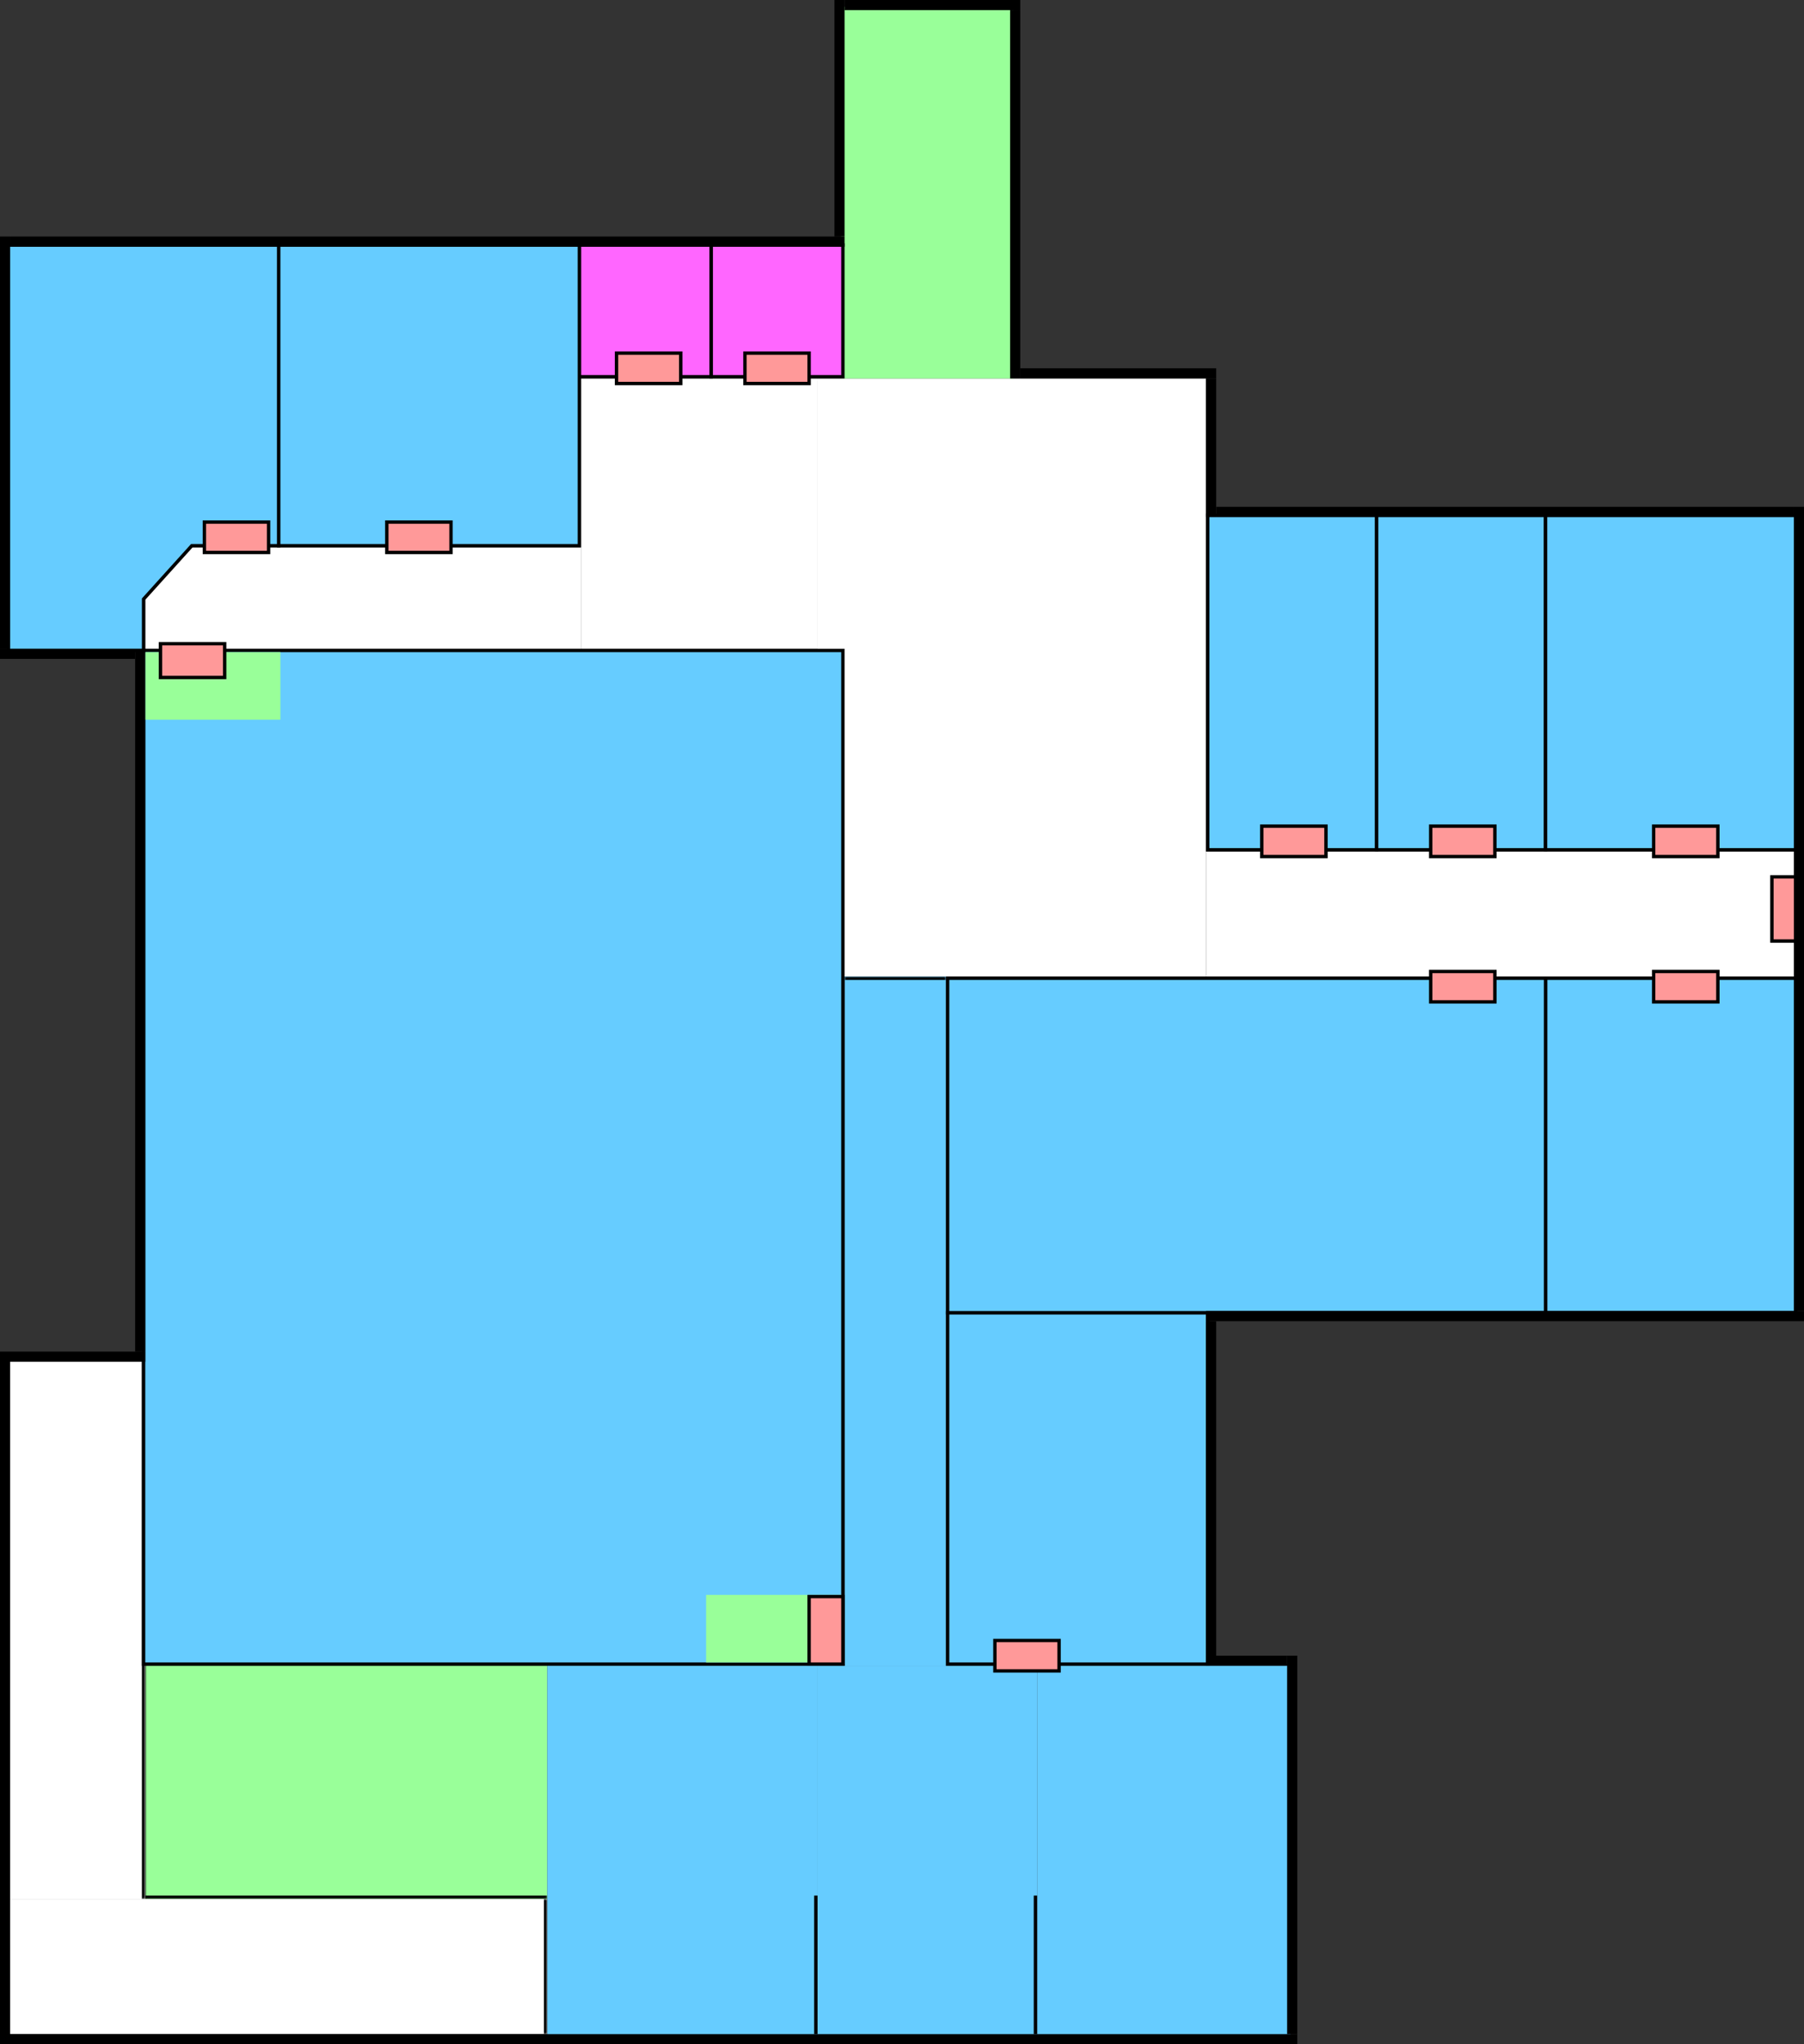 <svg width="534" height="605" viewBox="0 0 534 605" fill="none" xmlns="http://www.w3.org/2000/svg">
<rect x="0" y="0" width="534" height="605" fill="#333333" stroke="none"/>
<mask id="path-1-inside-1_92_181" fill="white">
<path d="M250 289H280V493H250V289Z"/>
</mask>
<path d="M250 289H280V493H250V289Z" fill="#66CCFF"/>
<path d="M250 290H280V288H250V290Z" fill="black" mask="url(#path-1-inside-1_92_181)"/>
<rect width="70" height="80" transform="translate(172 112)" fill="white"/>
<mask id="path-3-inside-2_92_181" fill="white">
<path d="M42 492H162V562H42V492Z"/>
</mask>
<path d="M42 492H162V562H42V492Z" fill="#99FF99"/>
<path d="M42 492V491H41V492H42ZM42 562H41V563H42V562ZM42 493H162V491H42V493ZM162 561H42V563H162V561ZM43 562V492H41V562H43Z" fill="black" mask="url(#path-3-inside-2_92_181)"/>
<mask id="path-5-inside-3_92_181" fill="white">
<path d="M2 562H162V602H2V562Z"/>
</mask>
<path d="M2 562H162V602H2V562Z" fill="white"/>
<path d="M161 562V602H163V562H161Z" fill="black" mask="url(#path-5-inside-3_92_181)"/>
<rect width="129" height="30" transform="translate(43 162)" fill="white"/>
<rect width="174" height="37" transform="translate(357 252)" fill="white"/>
<rect width="115" height="177" transform="translate(242 112)" fill="white"/>
<mask id="path-7-inside-4_92_181" fill="white">
<path d="M2 402H43V562H2V402Z"/>
</mask>
<path d="M2 402H43V562H2V402Z" fill="white"/>
<path d="M42 402V562H44V402H42Z" fill="black" mask="url(#path-7-inside-4_92_181)"/>
<rect width="51" height="110" transform="translate(249 2)" fill="#99FF99"/>
<rect x="210.5" y="72.5" width="39" height="39" fill="#FF66FF"/>
<rect x="210.5" y="72.5" width="39" height="39" stroke="black"/>
<rect x="171.5" y="72.5" width="39" height="39" fill="#FF66FF"/>
<rect x="171.5" y="72.5" width="39" height="39" stroke="black"/>
<rect x="42.5" y="192.5" width="207" height="300" fill="#66CCFF"/>
<rect x="42.5" y="192.5" width="207" height="300" stroke="black"/>
<path d="M42.5 177.5V192.5H2.5V72.5H82.5V161.5H57H56.778L56.629 161.665L42.629 177.165L42.5 177.308V177.5Z" fill="#66CCFF" stroke="black"/>
<rect x="60.5" y="163.5" width="9" height="19" transform="rotate(-90 60.5 163.5)" fill="#FF9999"/>
<rect x="60.5" y="163.5" width="9" height="19" transform="rotate(-90 60.5 163.5)" stroke="black"/>
<rect width="75" height="110" transform="translate(307 493)" fill="#66CCFF"/>
<rect x="457.5" y="289.5" width="74" height="99" fill="#66CCFF"/>
<rect x="457.5" y="289.5" width="74" height="99" stroke="black"/>
<rect width="65" height="110" transform="translate(242 493)" fill="#66CCFF"/>
<line x1="306.5" y1="602" x2="306.5" y2="561" stroke="black"/>
<rect width="80" height="110" transform="translate(162 493)" fill="#66CCFF"/>
<line x1="241.5" y1="602" x2="241.5" y2="561" stroke="black"/>
<rect x="357.5" y="152.5" width="50" height="99" fill="#66CCFF"/>
<rect x="357.5" y="152.5" width="50" height="99" stroke="black"/>
<rect x="407.5" y="152.5" width="50" height="99" fill="#66CCFF"/>
<rect x="407.5" y="152.5" width="50" height="99" stroke="black"/>
<rect x="280.5" y="388.5" width="77" height="104" fill="#66CCFF"/>
<rect x="280.5" y="388.5" width="77" height="104" stroke="black"/>
<rect x="457.5" y="152.5" width="74" height="99" fill="#66CCFF"/>
<rect x="457.5" y="152.5" width="74" height="99" stroke="black"/>
<rect x="280.5" y="289.5" width="177" height="99" fill="#66CCFF"/>
<rect x="280.5" y="289.5" width="177" height="99" stroke="black"/>
<rect width="40" height="20" transform="translate(209 472)" fill="#99FF99"/>
<rect width="40" height="20" transform="translate(43 193)" fill="#99FF99"/>
<rect x="182.5" y="104.5" width="19" height="9" fill="#FF9999"/>
<rect x="182.5" y="104.5" width="19" height="9" stroke="black"/>
<rect x="82.5" y="72.5" width="89" height="89" fill="#66CCFF"/>
<rect x="82.5" y="72.5" width="89" height="89" stroke="black"/>
<rect x="294.5" y="494.5" width="9" height="19" transform="rotate(-90 294.5 494.5)" fill="#FF9999"/>
<rect x="294.5" y="494.5" width="9" height="19" transform="rotate(-90 294.5 494.5)" stroke="black"/>
<rect x="47.5" y="200.5" width="10" height="19" transform="rotate(-90 47.5 200.5)" fill="#FF9999"/>
<rect x="47.5" y="200.5" width="10" height="19" transform="rotate(-90 47.5 200.5)" stroke="black"/>
<rect x="489.5" y="287.5" width="19" height="9" fill="#FF9999"/>
<rect x="489.5" y="287.5" width="19" height="9" stroke="black"/>
<rect x="489.5" y="244.5" width="19" height="9" fill="#FF9999"/>
<rect x="489.5" y="244.5" width="19" height="9" stroke="black"/>
<rect x="423.5" y="287.5" width="19" height="9" fill="#FF9999"/>
<rect x="423.5" y="287.5" width="19" height="9" stroke="black"/>
<rect x="239.5" y="472.5" width="10" height="20" fill="#FF9999"/>
<rect x="239.5" y="472.5" width="10" height="20" stroke="black"/>
<rect x="373.5" y="244.5" width="19" height="9" fill="#FF9999"/>
<rect x="373.5" y="244.5" width="19" height="9" stroke="black"/>
<rect x="114.5" y="163.5" width="9" height="19" transform="rotate(-90 114.5 163.5)" fill="#FF9999"/>
<rect x="114.5" y="163.5" width="9" height="19" transform="rotate(-90 114.5 163.5)" stroke="black"/>
<rect x="423.5" y="244.5" width="19" height="9" fill="#FF9999"/>
<rect x="423.5" y="244.5" width="19" height="9" stroke="black"/>
<rect x="220.5" y="104.5" width="19" height="9" fill="#FF9999"/>
<rect x="220.5" y="104.5" width="19" height="9" stroke="black"/>
<rect x="524.5" y="259.5" width="9" height="19" fill="#FF9999"/>
<rect x="524.5" y="259.5" width="9" height="19" stroke="black"/>
<rect width="3" height="109" transform="translate(299 3)" fill="black"/>
<rect width="3" height="43" transform="matrix(0 -1 1 0 0 403)" fill="black"/>
<rect width="3" height="247" transform="matrix(0 -1 1 0 3 73)" fill="black"/>
<rect width="3" height="58" transform="matrix(0 -1 1 0 302 112)" fill="black"/>
<rect width="3" height="70" transform="translate(247)" fill="black"/>
<rect width="3" height="52" transform="matrix(0 -1 1 0 250 3)" fill="black"/>
<rect width="3" height="112" transform="translate(381 490)" fill="black"/>
<rect width="3" height="382" transform="matrix(0 -1 1 0 2 605)" fill="black"/>
<rect width="3" height="208" transform="translate(40 192)" fill="black"/>
<rect width="3" height="99" transform="translate(357 391)" fill="black"/>
<rect width="3" height="238" transform="translate(531 150)" fill="black"/>
<rect width="3" height="177" transform="matrix(0 -1 1 0 357 391)" fill="black"/>
<rect width="3" height="171" transform="matrix(0 -1 1 0 360 153)" fill="black"/>
<rect width="3" height="41" transform="translate(357 112)" fill="black"/>
<rect width="3" height="122" transform="translate(0 70)" fill="black"/>
<rect width="3" height="40" transform="matrix(0 -1 1 0 0 195)" fill="black"/>
<rect width="3" height="203" transform="translate(0 402)" fill="black"/>
<rect width="3" height="24" transform="matrix(0 -1 1 0 357 493)" fill="black"/>
</svg>
